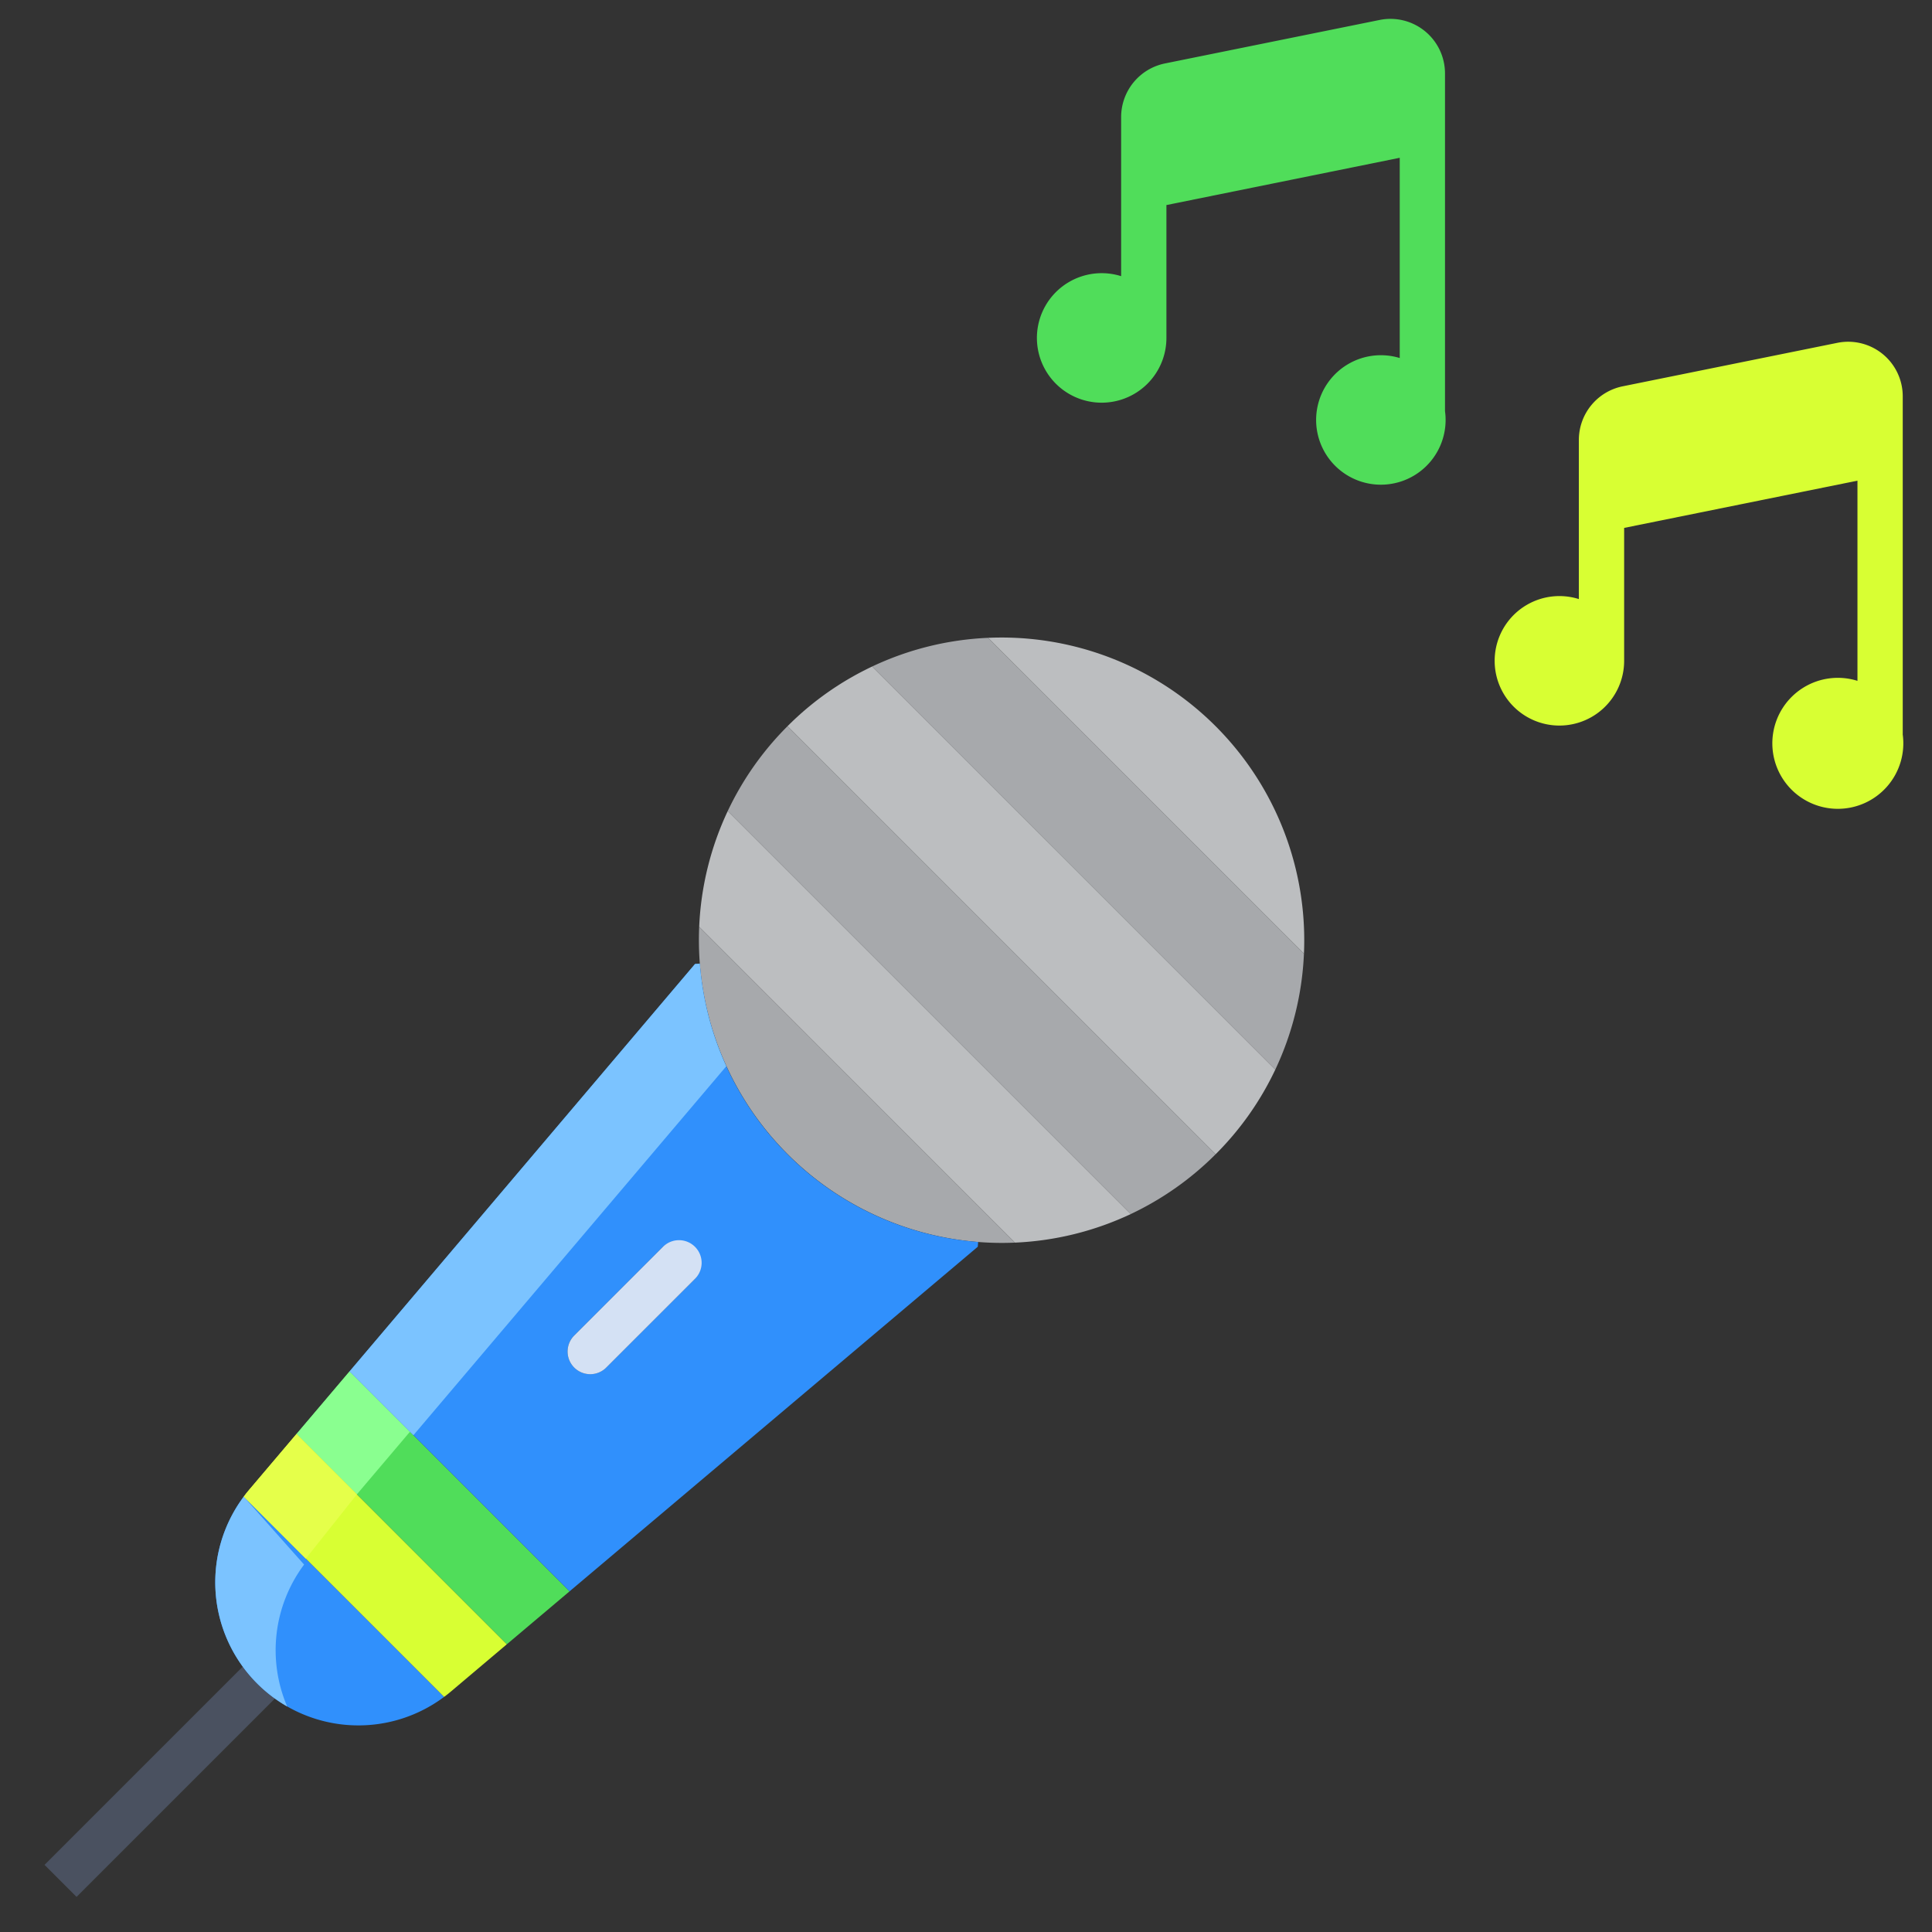 <svg id="Layer_1" height="512" viewBox="0 0 512 512" width="512" xmlns="http://www.w3.org/2000/svg" data-name="Layer 1"><rect x="0" y="0" width="512" height="512" fill="#333333" stroke="none"/><g id="_Path_4" data-name=" Path 4"><path d="m4.767 465.149h77.363v11.999h-77.363z" fill="#4a5160" transform="matrix(.707 -.707 .707 .707 -320.426 168.719)"/></g><path d="m134.33 435.74-14.88 12.57c-.58.49-1.17.96-1.78 1.4l-53.08-53.08c.46-.63.95-1.24 1.46-1.84l12.54-14.79z" fill="#d8ff33"/><path d="m150.94 421.72-16.61 14.02-55.74-55.74 14.01-16.52.62.52z" fill="#50dd5a"/><g fill="#bcbec0"><path d="m345.56 252.72-83.69-83.68v-.01a80.213 80.213 0 0 1 83.69 83.69z"/><path d="m231.16 176.62 106.82 106.81a79.861 79.861 0 0 1 -15.83 22.46l-113.45-113.44a79.861 79.861 0 0 1 22.46-15.83z"/><path d="m299.68 321.72v.01a80.125 80.125 0 0 1 -30.71 7.58l-83.68-83.69a80.125 80.125 0 0 1 7.58-30.71z"/></g><path d="m261.87 169.04 83.69 83.68a80.125 80.125 0 0 1 -7.58 30.71l-106.82-106.81a79.957 79.957 0 0 1 30.71-7.59z" fill="#a7a9ac"/><path d="m208.7 192.45 113.45 113.44a80.146 80.146 0 0 1 -22.47 15.84v-.01l-106.81-106.81a80.064 80.064 0 0 1 15.83-22.46z" fill="#a7a9ac"/><path d="m185.29 245.62 83.68 83.69a80.293 80.293 0 0 1 -83.68-83.69z" fill="#a7a9ac"/><path d="m64.59 396.63 53.08 53.08a37.925 37.925 0 0 1 -53.08-53.08z" fill="#3090fc"/><path d="m259.22 329.14-.1 1.26-108.18 91.32-57.72-57.72-.62-.52 91.59-108.01 1.27-.11a80.174 80.174 0 0 0 73.76 73.78z" fill="#3090fc"/><path d="m156.42 364.17a6 6 0 0 1 -4.242-10.243l23.42-23.41a6 6 0 0 1 8.484 8.483l-23.42 23.41a5.983 5.983 0 0 1 -4.242 1.76z" fill="#4a5160"/><g id="_Path_3" data-name=" Path 3"><path d="m156.422 364.174a6 6 0 0 1 -4.242-10.243l23.42-23.416a6 6 0 1 1 8.481 8.485l-23.417 23.416a5.982 5.982 0 0 1 -4.242 1.758z" fill="#d4e1f4"/></g><path d="m504.223 194.518h.023v-89.5a14.457 14.457 0 0 0 -17.326-14.164l-56.92 11.529a14.5 14.5 0 0 0 -11.586 14.169v42.209a17.157 17.157 0 1 0 12 16.369v-35.23l61.832-12.519v53.051a17.356 17.356 0 1 0 11.977 14.082z" fill="#d8ff33"/><path d="m382.94 108.954v-89.495a14.457 14.457 0 0 0 -17.325-14.169l-56.915 11.53a14.5 14.5 0 0 0 -11.587 14.168v42.2a17.161 17.161 0 1 0 12 16.368v-35.212l61.832-12.529v53.067a17.156 17.156 0 1 0 12.155 16.408 16.468 16.468 0 0 0 -.16-2.336z" fill="#50dd5a"/><path d="m93.22 364-.62-.52-14.01 16.52 16 16 14.01-16.52.62.52z" fill="#8aff90"/><path d="m80.59 414.63-16-18a37.934 37.934 0 0 0 11.51 55.6 37.927 37.927 0 0 1 4.49-37.6z" fill="#7bc3ff"/><path d="m192.476 282.567a79.972 79.972 0 0 1 -7.016-27.207l-1.27.11-91.59 108.01.62.52 16.343 16.344z" fill="#7bc3ff"/><path d="m82.05 411.79 12.54-15.79-16-16-12.54 14.79c-.51.6-1 1.21-1.46 1.84l16.442 16.442c.333-.431.663-.864 1.018-1.282z" fill="#e5ff4a"/></svg>